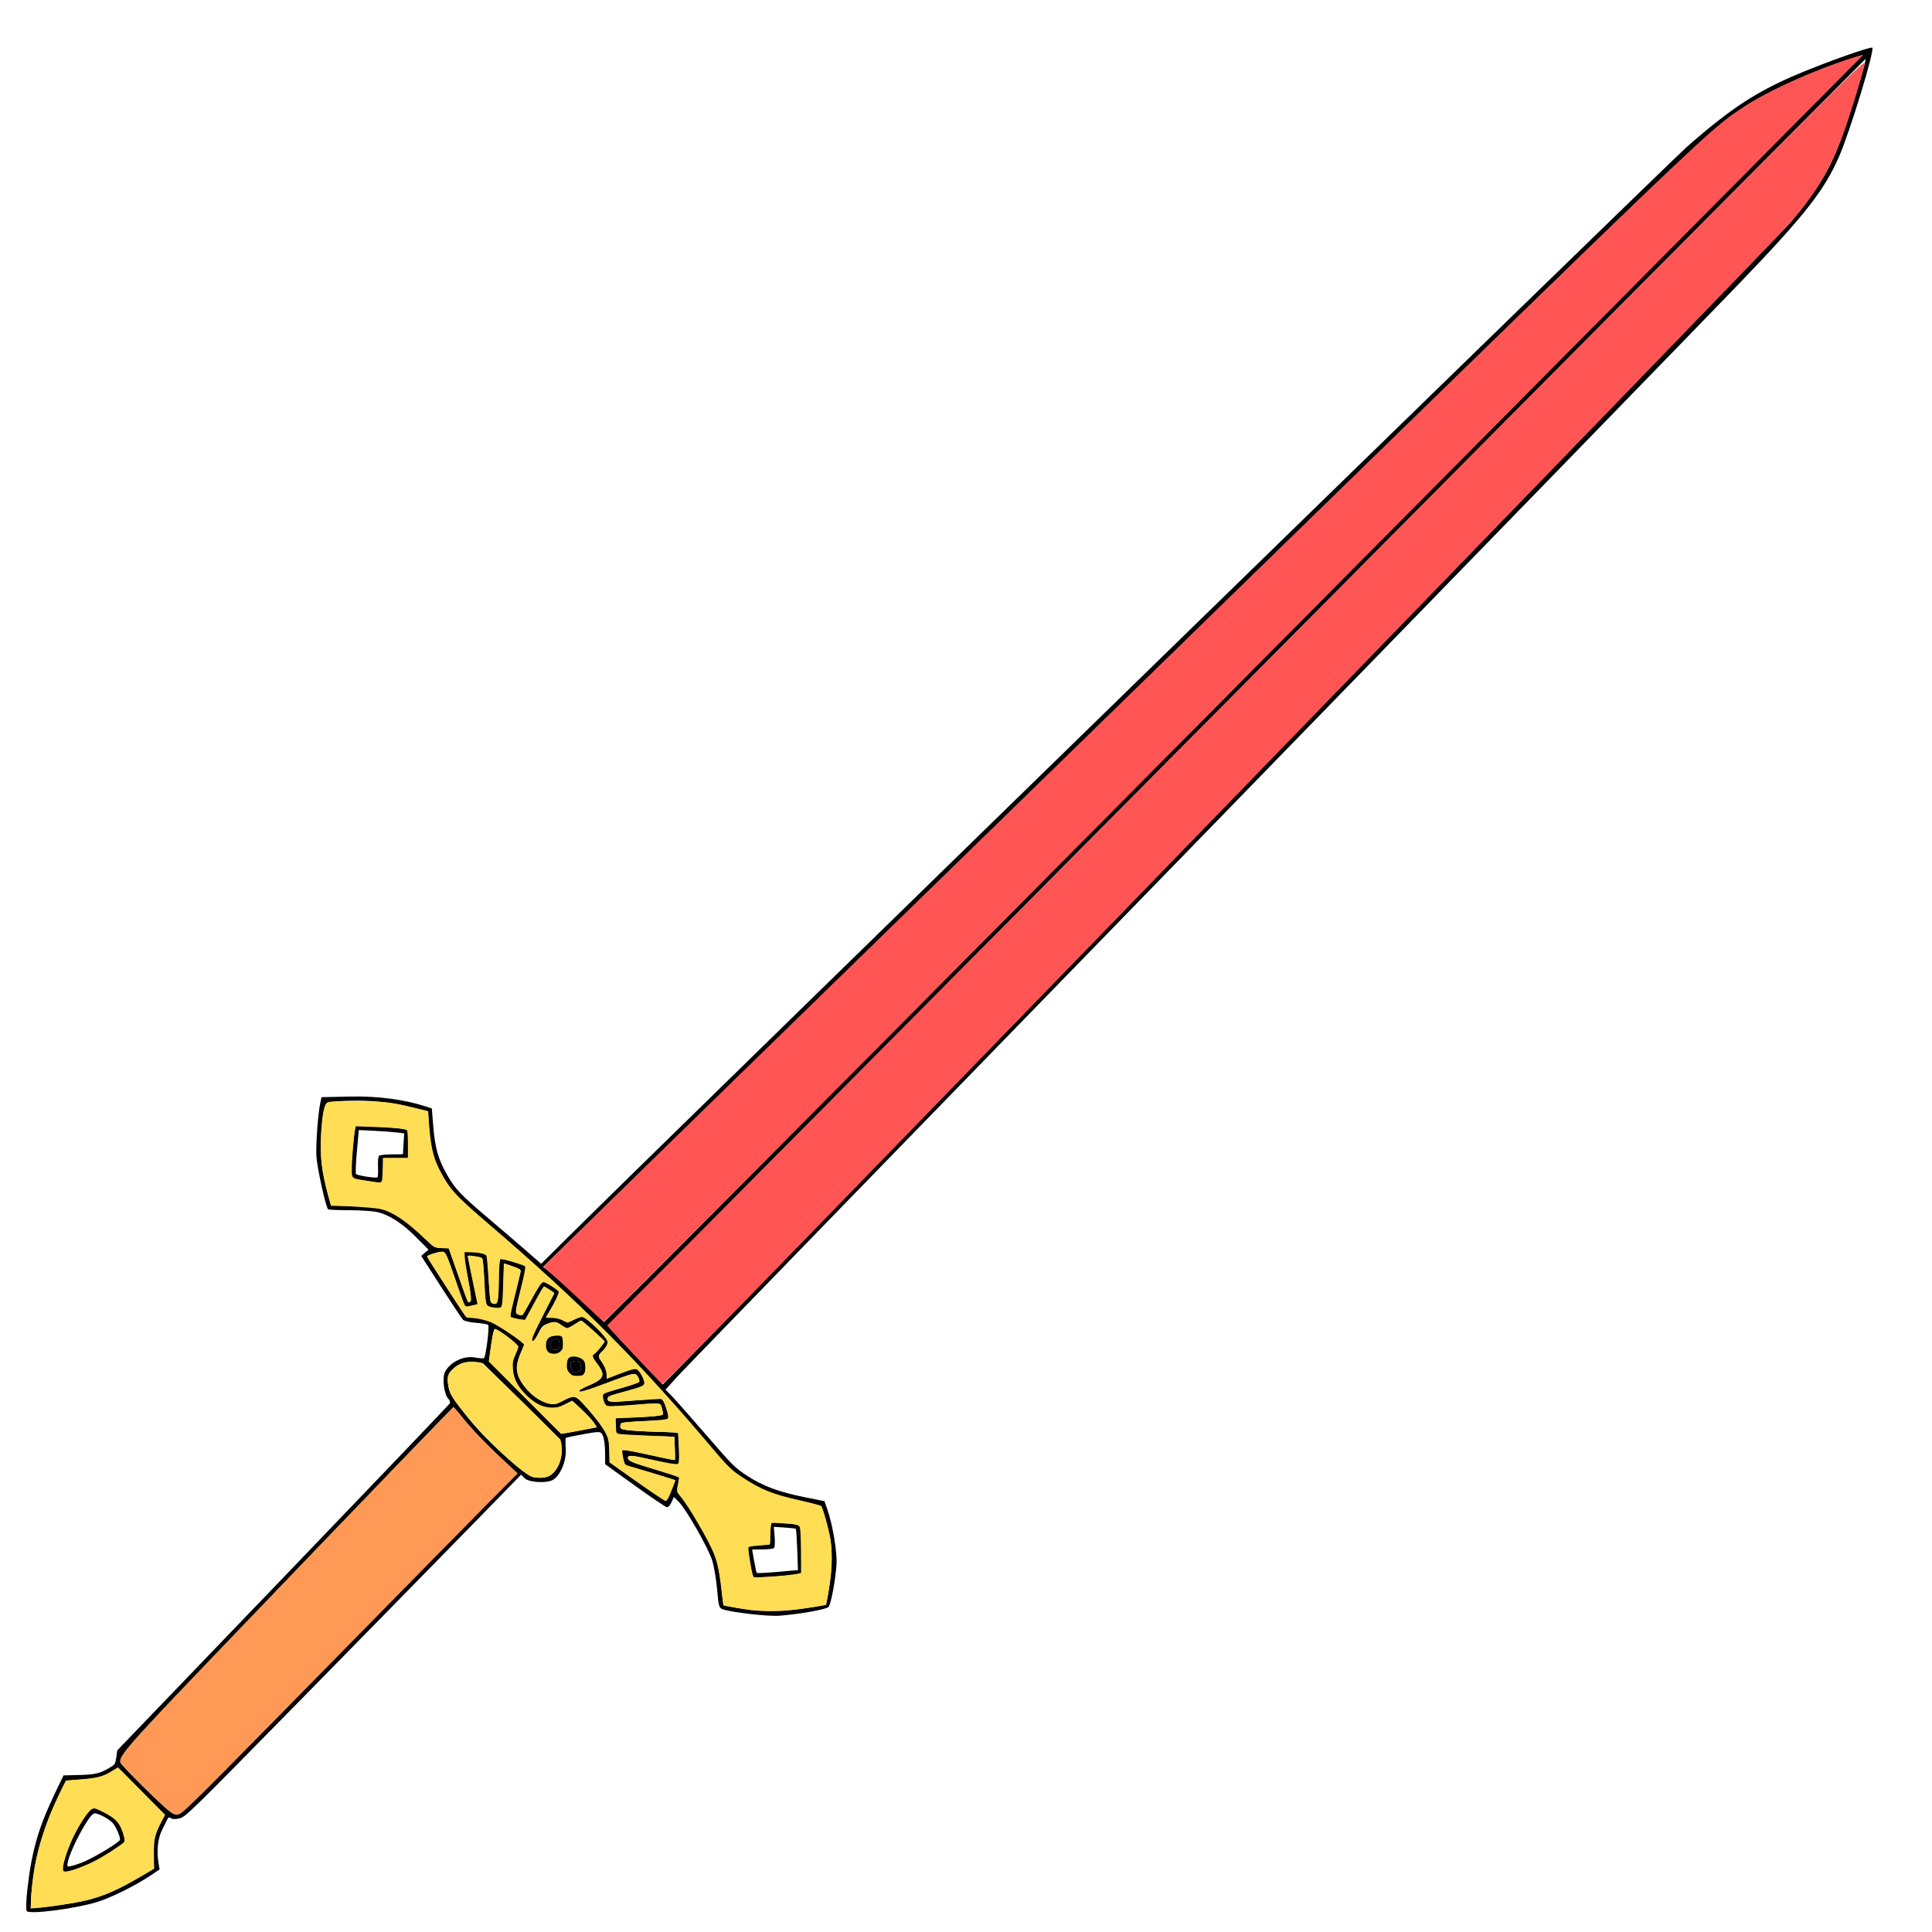 <?xml version="1.0" encoding="UTF-8" standalone="no"?>
<svg
   xmlns:dc="http://purl.org/dc/elements/1.1/"
   xmlns:cc="http://creativecommons.org/ns#"
   xmlns:rdf="http://www.w3.org/1999/02/22-rdf-syntax-ns#"
   xmlns:svg="http://www.w3.org/2000/svg"
   xmlns="http://www.w3.org/2000/svg"
   xmlns:sodipodi="http://sodipodi.sourceforge.net/DTD/sodipodi-0.dtd"
   xmlns:inkscape="http://www.inkscape.org/namespaces/inkscape"
   cursor="default"
   viewBox="0 0 256 256"
   version="1.1"
   id="svg50"
   sodipodi:docname="lionsword.svg"
   inkscape:version="1.0.2-2 (e86c870879, 2021-01-15)">
  <defs
     id="defs54" />
  <sodipodi:namedview
     pagecolor="#ffffff"
     bordercolor="#666666"
     borderopacity="1"
     objecttolerance="10"
     gridtolerance="10"
     guidetolerance="10"
     inkscape:pageopacity="0"
     inkscape:pageshadow="2"
     inkscape:window-width="1920"
     inkscape:window-height="1017"
     id="namedview52"
     showgrid="false"
     inkscape:zoom="2.0516816"
     inkscape:cx="254.50564"
     inkscape:cy="131.54219"
     inkscape:window-x="-8"
     inkscape:window-y="-8"
     inkscape:window-maximized="1"
     inkscape:current-layer="svg50"
     inkscape:document-rotation="0" />
  <path
     style="fill:#000000;stroke-width:0.236"
     d="m 3.606,250.527 c 0.6,-5.351 1.47,-8.353 3.848,-13.277 l 0.967,-2.001 2.232,-0.057 c 1.741,-0.044 2.493,-0.199 3.42,-0.704 1.177,-0.641 1.19,-0.656 1.329,-1.603 l 0.14,-0.956 21.955,-22.848 c 12.075,-12.566 22.02,-22.971 22.099,-23.122 0.079,-0.151 0.007,-0.413 -0.162,-0.583 -0.607,-0.611 -0.878,-2.775 -0.453,-3.611 0.649,-1.275 2.478,-2.161 3.911,-1.894 0.61,0.114 1.169,0.152 1.244,0.085 0.245,-0.221 0.743,-4.196 0.549,-4.39 -0.104,-0.105 -0.832,-0.234 -1.617,-0.287 -0.785,-0.053 -1.563,-0.24 -1.727,-0.414 -0.165,-0.174 -1.476,-2.148 -2.914,-4.384 l -2.614,-4.067 0.482,-0.415 0.482,-0.415 -1.62,-1.632 c -1.864,-1.878 -3.629,-3.012 -5.226,-3.356 -0.607,-0.131 -2.279,-0.237 -3.716,-0.236 -1.437,0.001 -2.671,-0.057 -2.742,-0.128 -0.322,-0.324 -1.479,-5.61 -1.552,-7.087 -0.08,-1.619 0.225,-5.669 0.531,-7.055 l 0.156,-0.707 3.814,-0.084 c 3.606,-0.079 7.149,0.386 9.974,1.31 l 0.825,0.27 0.176,2.234 c 0.233,2.949 0.662,4.485 1.825,6.525 1.122,1.968 1.786,2.66 5.93,6.172 1.692,1.434 3.86,3.293 4.816,4.13 l 1.739,1.522 3.628,-3.603 C 88.501,150.783 220.964,21.704 223.508,19.471 c 5.868,-5.154 9.288,-7.385 14.94,-9.75 3.79,-1.585 9.46,-3.586 9.642,-3.403 0.335,0.338 -2.976,11.169 -4.426,14.479 -1.952,4.455 -4.577,7.789 -13.198,16.76 -3.559,3.704 -36.298,37.391 -72.751,74.859 -36.454,37.468 -67.011,68.935 -67.905,69.926 l -1.626,1.802 0.777,0.778 c 0.427,0.428 2.469,2.735 4.536,5.127 3.586,4.148 3.838,4.4 5.488,5.487 2.075,1.367 4.232,2.169 7.689,2.86 l 2.575,0.515 0.394,1.141 c 0.692,2.006 1.3,5.645 1.202,7.185 -0.139,2.164 -0.744,5.383 -1.074,5.71 -0.314,0.312 -3.901,0.945 -6.461,1.141 -1.498,0.115 -6.137,-0.402 -7.514,-0.837 -0.51,-0.161 -0.587,-0.419 -0.768,-2.568 -0.111,-1.314 -0.403,-3.061 -0.649,-3.881 -0.488,-1.625 -3.419,-6.773 -4.446,-7.808 l -0.636,-0.641 -0.313,0.686 c -0.2,0.438 -0.423,0.68 -0.618,0.668 -0.168,-0.011 -2.076,-1.295 -4.242,-2.855 l -3.937,-2.836 -0.009,-1.574 c -0.005,-0.865 -0.136,-1.854 -0.291,-2.198 -0.27,-0.601 -0.367,-0.609 -2.552,-0.215 -1.249,0.225 -2.313,0.45 -2.363,0.5 -0.05,0.05 -0.054,0.722 -0.007,1.495 0.093,1.561 -0.702,3.475 -1.688,4.06 -0.826,0.49 -3.196,0.356 -3.76,-0.213 l -0.468,-0.472 -6.065,6.222 c -3.336,3.422 -13.332,13.624 -22.214,22.67 -15.899,16.193 -16.163,16.451 -17.019,16.662 -0.478,0.118 -0.984,0.1 -1.123,-0.042 -0.14,-0.141 -0.314,-0.127 -0.387,0.03 -0.073,0.157 -0.403,0.816 -0.734,1.464 -0.598,1.172 -0.781,2.818 -0.5,4.477 l 0.141,0.829 -1.282,0.855 c -2.035,1.358 -5.322,2.97 -7.145,3.504 -2.995,0.878 -8.729,1.608 -9.166,1.167 -0.124,-0.125 -0.1,-1.346 0.054,-2.715 z m 4.207,1.917 c 4.707,-0.656 6.716,-1.371 11.033,-3.928 l 1.573,-0.932 -0.086,-1.72 c -0.09,-1.787 0.165,-2.905 1.019,-4.471 l 0.502,-0.921 -3.111,-3.135 -3.111,-3.135 -1.109,0.697 c -0.885,0.557 -1.58,0.733 -3.447,0.873 l -2.338,0.176 -0.965,1.98 c -1.445,2.965 -2.685,6.632 -3.115,9.211 -0.508,3.049 -0.709,5.548 -0.457,5.675 0.112,0.057 1.738,-0.111 3.612,-0.372 z m 0.565,-5.499 c 0.412,-1.709 1.109,-3.375 2.117,-5.06 1.584,-2.647 1.588,-2.649 3.316,-1.766 1.601,0.818 2.067,1.35 2.588,2.962 0.246,0.761 0.217,1.005 -0.148,1.237 -0.25,0.159 -1.028,0.692 -1.729,1.185 -1.904,1.341 -5.79,2.891 -6.204,2.474 -0.084,-0.085 -0.057,-0.549 0.059,-1.031 z m 2.416,-0.121 c 1.313,-0.496 4.4,-2.302 5.069,-2.966 0.204,-0.202 -0.471,-1.843 -0.962,-2.337 -0.559,-0.563 -1.828,-1.233 -2.364,-1.247 -0.792,-0.022 -4.081,6.499 -3.549,7.036 0.078,0.079 0.89,-0.14 1.805,-0.485 z m 12.659,-6.386 c 0.622,0.002 1.039,-0.41 21.311,-21.062 11.373,-11.585 21.379,-21.759 22.237,-22.607 l 1.56,-1.543 -2.731,-2.536 c -1.677,-1.557 -3.293,-3.249 -4.188,-4.385 -0.802,-1.017 -1.503,-1.849 -1.559,-1.85 -0.055,-2e-4 -9.989,10.307 -22.075,22.906 -24.628,25.673 -22.65,23.373 -21.426,24.908 0.338,0.424 1.879,1.984 3.424,3.468 2.477,2.377 2.886,2.698 3.445,2.7 z m 45.614,-45.713 c 1.26,0.998 1.512,1.105 2.528,1.071 0.834,-0.028 1.284,-0.192 1.725,-0.629 0.794,-0.788 1.274,-2.329 1.085,-3.484 l -0.153,-0.938 -5.137,-5.06 -5.137,-5.06 -0.953,-0.137 c -1.222,-0.175 -2.252,0.154 -3.093,0.988 -0.565,0.56 -0.651,0.835 -0.564,1.785 0.12,1.299 0.311,1.632 2.596,4.524 1.713,2.168 4.435,4.829 7.102,6.94 z m 29.236,18.425 c 2.744,0.454 5.501,0.415 8.819,-0.124 l 2.345,-0.381 0.335,-1.931 c 0.425,-2.45 0.519,-5.068 0.238,-6.627 -0.272,-1.512 -1.037,-4.333 -1.226,-4.524 -0.078,-0.078 -1.476,-0.43 -3.108,-0.782 -3.297,-0.71 -4.686,-1.272 -7.261,-2.934 -1.499,-0.968 -1.983,-1.41 -3.405,-3.115 -9.767,-11.709 -18.169,-20.168 -30.361,-30.569 -4.02,-3.43 -4.475,-3.873 -5.35,-5.215 -1.793,-2.751 -2.347,-4.502 -2.517,-7.96 l -0.083,-1.688 -0.831,-0.23 c -3.108,-0.862 -5.863,-1.246 -8.793,-1.224 -1.805,0.012 -3.477,0.124 -3.715,0.246 -0.317,0.163 -0.499,0.807 -0.677,2.396 -0.43,3.835 -0.21,6.456 0.856,10.169 l 0.314,1.095 2.978,0.066 c 1.869,0.041 3.452,0.244 4.252,0.546 1.471,0.554 3.389,1.938 5.196,3.749 1.172,1.176 1.33,1.265 2.208,1.249 l 0.946,-0.016 1.235,3.557 c 0.679,1.956 1.277,3.599 1.328,3.651 0.051,0.052 0.198,-0.011 0.327,-0.138 0.129,-0.128 -0.056,-1.593 -0.41,-3.257 -0.354,-1.664 -0.545,-3.118 -0.424,-3.232 0.246,-0.232 2.643,0.054 2.937,0.35 0.104,0.105 0.241,1.527 0.306,3.161 0.064,1.634 0.201,3.055 0.305,3.16 0.103,0.104 0.368,0.173 0.588,0.154 0.308,-0.027 0.401,-0.687 0.404,-2.858 0.002,-1.552 0.1,-2.918 0.218,-3.035 0.187,-0.186 3.065,0.651 3.4,0.988 0.068,0.069 -0.244,1.489 -0.693,3.157 -0.728,2.703 -0.764,3.048 -0.328,3.182 0.269,0.083 0.546,0.094 0.616,0.024 0.07,-0.069 0.639,-1.095 1.265,-2.279 0.626,-1.185 1.258,-2.149 1.405,-2.143 0.147,0.005 0.705,0.301 1.241,0.656 l 0.975,0.646 -0.317,0.765 c -0.174,0.421 -0.587,1.211 -0.916,1.758 l -0.599,0.993 0.772,-0.064 c 0.425,-0.035 1.064,0.131 1.42,0.369 0.54,0.361 0.783,0.356 1.458,-0.029 0.445,-0.254 0.988,-0.445 1.205,-0.424 0.58,0.056 3.338,2.791 3.389,3.36 0.025,0.278 -0.241,0.741 -0.671,1.168 -0.707,0.702 -0.708,0.713 -0.122,1.486 0.325,0.429 0.599,1.102 0.61,1.497 l 0.02,0.717 1.905,-0.764 c 1.225,-0.491 1.997,-0.671 2.163,-0.502 0.606,0.615 1.144,1.882 0.902,2.122 -0.141,0.14 -1.05,0.463 -2.02,0.718 -2.859,0.751 -2.859,0.751 -2.817,1.223 0.03,0.336 0.731,0.351 3.523,0.078 1.917,-0.188 3.581,-0.253 3.697,-0.145 0.356,0.333 0.993,2.437 0.796,2.633 -0.102,0.101 -1.51,0.224 -3.129,0.274 -1.619,0.05 -3.017,0.163 -3.106,0.251 -0.089,0.088 -0.146,0.342 -0.126,0.564 0.028,0.311 0.904,0.433 3.852,0.536 l 3.816,0.134 0.054,0.833 c 0.137,2.109 0.122,3.262 -0.042,3.42 -0.098,0.095 -1.64,-0.174 -3.426,-0.595 -2.782,-0.657 -3.248,-0.699 -3.249,-0.299 -0.001,0.401 0.479,0.61 3.354,1.461 1.846,0.547 3.395,1.033 3.442,1.08 0.047,0.048 -0.023,0.505 -0.158,1.016 -0.201,0.767 -0.146,1.027 0.312,1.489 0.913,0.92 4.115,6.439 4.677,8.062 0.288,0.83 0.628,2.604 0.757,3.941 0.129,1.337 0.26,2.458 0.291,2.49 0.032,0.032 1.124,0.235 2.429,0.451 z M 46.689,152.572 c 0.16,-1.761 0.351,-3.263 0.426,-3.337 0.171,-0.169 6.664,0.24 6.855,0.432 0.078,0.078 0.133,0.964 0.123,1.969 l -0.018,1.827 -1.66,0.005 -1.66,0.005 -0.019,1.651 c -0.011,0.908 -0.078,1.644 -0.149,1.634 -3.017,-0.395 -3.761,-0.534 -3.954,-0.739 -0.128,-0.136 -0.103,-1.688 0.057,-3.449 z m 1.913,3.348 c 0.705,0.11 1.341,0.147 1.414,0.082 0.073,-0.065 0.106,-0.692 0.073,-1.392 -0.033,-0.7 0.023,-1.355 0.125,-1.456 0.101,-0.101 0.858,-0.189 1.682,-0.196 l 1.498,-0.012 0.081,-1.386 0.081,-1.386 -0.973,-0.118 c -0.535,-0.065 -1.888,-0.164 -3.006,-0.219 l -2.032,-0.101 -0.257,2.845 c -0.141,1.565 -0.192,2.911 -0.112,2.992 0.08,0.081 0.722,0.237 1.427,0.347 z m 50.745,51.007 c -0.154,-1.012 -0.285,-1.891 -0.289,-1.954 -0.004,-0.063 0.659,-0.164 1.476,-0.225 l 1.485,-0.111 0.018,-1.341 c 0.011,-0.737 0.094,-1.409 0.187,-1.493 0.174,-0.155 3.324,0.102 3.741,0.307 0.205,0.1 0.426,5.858 0.243,6.326 -0.101,0.257 -6.153,0.748 -6.388,0.518 -0.106,-0.104 -0.319,-1.017 -0.473,-2.028 z m 3.712,1.354 2.677,-0.239 -0.095,-2.694 c -0.052,-1.482 -0.135,-2.729 -0.184,-2.772 -0.05,-0.043 -0.727,-0.12 -1.506,-0.17 l -1.417,-0.092 0.11,1.306 c 0.061,0.718 0.025,1.391 -0.079,1.494 -0.104,0.104 -0.8,0.191 -1.546,0.196 l -1.356,0.007 0.259,1.498 c 0.142,0.824 0.304,1.544 0.359,1.602 0.056,0.057 1.305,-0.004 2.777,-0.135 z m -26.337,-18.729 2.375,-0.434 -0.443,-0.651 c -0.244,-0.358 -0.983,-1.148 -1.643,-1.756 l -1.199,-1.105 -0.945,0.51 c -1.265,0.683 -2.289,0.673 -3.588,-0.038 -2.73,-1.493 -4.12,-4.467 -3.05,-6.523 0.236,-0.453 0.434,-0.953 0.441,-1.112 0.014,-0.303 -2.806,-2.434 -3.123,-2.361 -0.097,0.022 -0.304,1 -0.46,2.172 l -0.285,2.131 4.772,4.801 4.772,4.801 2.375,-0.434 z m -4.411,-3.698 c 0.969,0.322 1.265,0.295 2.209,-0.207 1.749,-0.928 1.634,-0.964 3.412,1.071 2.436,2.789 2.816,3.513 2.834,5.4 l 0.016,1.628 3.603,2.566 c 1.982,1.411 3.706,2.567 3.83,2.567 0.125,8.5e-4 0.458,-0.613 0.74,-1.363 l 0.513,-1.363 -1.08,-0.356 c -0.594,-0.196 -2.099,-0.652 -3.345,-1.014 l -2.264,-0.658 -0.241,-0.95 c -0.133,-0.522 -0.135,-1.002 -0.005,-1.067 0.13,-0.065 1.718,0.234 3.53,0.662 1.812,0.429 3.327,0.737 3.367,0.685 0.04,-0.052 0.038,-0.766 -0.004,-1.586 l -0.077,-1.492 -3.772,-0.121 c -2.074,-0.067 -3.839,-0.189 -3.922,-0.272 -0.082,-0.083 -0.139,-0.589 -0.125,-1.124 l 0.024,-0.973 3.2,-0.116 c 2.235,-0.081 3.174,-0.218 3.114,-0.455 -0.047,-0.186 -0.141,-0.592 -0.208,-0.902 -0.114,-0.525 -0.361,-0.541 -3.62,-0.237 -1.924,0.179 -3.589,0.236 -3.701,0.127 -0.331,-0.326 -0.674,-1.428 -0.499,-1.602 0.09,-0.089 1.211,-0.443 2.493,-0.786 1.281,-0.343 2.356,-0.733 2.388,-0.866 0.032,-0.133 -0.09,-0.461 -0.271,-0.73 -0.309,-0.458 -0.544,-0.405 -3.79,0.86 -1.903,0.742 -3.567,1.323 -3.696,1.292 -0.519,-0.125 -0.168,-0.413 1.147,-0.942 2.051,-0.825 2.195,-1.448 0.733,-3.168 -0.474,-0.558 -0.482,-0.675 -0.068,-0.998 0.258,-0.201 0.665,-0.647 0.904,-0.991 l 0.435,-0.624 -1.468,-1.38 c -0.807,-0.759 -1.541,-1.38 -1.629,-1.38 -0.088,-3.4e-4 -0.548,0.272 -1.021,0.605 -0.824,0.58 -0.892,0.581 -1.606,0.022 -0.63,-0.494 -0.885,-0.537 -1.642,-0.28 -0.849,0.288 -0.922,0.359 -1.386,1.36 -0.477,1.028 -1.084,1.462 -0.908,0.649 0.048,-0.223 0.744,-1.664 1.547,-3.201 l 1.46,-2.796 -0.634,-0.435 c -0.348,-0.239 -0.682,-0.439 -0.74,-0.445 -0.059,-0.007 -0.627,0.971 -1.264,2.17 -0.637,1.199 -1.204,2.226 -1.26,2.282 -0.111,0.11 -1.782,-0.263 -1.957,-0.437 -0.059,-0.059 0.209,-1.336 0.596,-2.838 0.387,-1.502 0.74,-2.897 0.784,-3.099 0.065,-0.297 -0.143,-0.442 -1.075,-0.748 l -1.155,-0.379 -0.052,2.864 c -0.028,1.575 -0.127,2.938 -0.218,3.029 -0.203,0.201 -1.751,-0.042 -2.025,-0.319 -0.108,-0.109 -0.242,-1.527 -0.297,-3.151 -0.055,-1.624 -0.177,-3.025 -0.272,-3.115 -0.094,-0.09 -0.565,-0.203 -1.045,-0.253 l -0.873,-0.091 0.667,3.228 0.667,3.228 -0.798,0.202 c -0.439,0.111 -0.857,0.142 -0.931,0.068 -0.073,-0.074 -0.655,-1.725 -1.293,-3.669 -0.841,-2.562 -1.265,-3.546 -1.542,-3.572 -0.484,-0.047 -2.176,0.447 -2.156,0.629 0.009,0.075 1.179,1.915 2.601,4.088 l 2.586,3.951 1.066,0.086 c 0.586,0.047 1.502,0.252 2.035,0.456 1.197,0.457 4.731,2.894 4.601,3.173 -1.051,2.26 -1.166,2.796 -0.834,3.882 0.474,1.552 2.1,3.201 3.671,3.724 z m -0.054,-7.541 c -0.144,-0.835 0.46,-1.395 1.467,-1.359 l 0.814,0.028 0.114,0.798 c 0.139,0.971 -0.315,1.643 -1.136,1.681 -0.74,0.034 -1.115,-0.308 -1.26,-1.149 z m 1.568,0.517 c 0.373,-0.165 0.446,-0.985 0.118,-1.317 -0.264,-0.266 -1.078,0.141 -1.079,0.539 -0.001,0.569 0.505,0.979 0.962,0.778 z m 1.215,2.033 c 0.036,-1.037 0.45,-1.353 1.449,-1.105 0.891,0.221 1.122,0.56 1.118,1.638 -0.002,0.706 -0.344,1.004 -1.15,1.001 -0.888,-0.004 -1.449,-0.611 -1.417,-1.533 z m 1.553,0.875 c 0.371,-0.088 0.454,-0.234 0.39,-0.683 -0.096,-0.667 -0.334,-0.831 -0.985,-0.677 -0.371,0.088 -0.454,0.234 -0.39,0.683 0.096,0.667 0.334,0.831 0.985,0.677 z m 0.043,-9.76 3.404,3.2 5.388,-5.349 c 2.963,-2.942 39.106,-39.332 80.318,-80.866 41.212,-41.534 76.323,-76.907 78.025,-78.606 l 3.094,-3.091 -1.683,0.534 c -4.979,1.58 -11.152,4.387 -14.206,6.459 -4.873,3.307 -2.648,1.177 -81.619,78.157 -41.293,40.252 -75.6,73.697 -76.237,74.321 l -1.159,1.135 0.635,0.453 c 0.349,0.249 2.166,1.892 4.039,3.652 z m 12.4,10.257 c 5.511,-5.474 147.057,-151.362 148.221,-152.768 4.031,-4.869 5.534,-7.504 7.358,-12.903 1.256,-3.717 2.735,-8.752 2.57,-8.748 -0.075,0.002 -166.411,167.545 -166.648,167.858 -0.03,0.04 2.033,2.251 5.613,6.014 l 1.671,1.756 1.216,-1.208 z"
     id="path869" />
  <path
     style="font-variation-settings:normal;opacity:1;vector-effect:none;fill:#ff5555;fill-opacity:1;stroke-width:0.003;stroke-linecap:butt;stroke-linejoin:miter;stroke-miterlimit:4;stroke-dasharray:none;stroke-dashoffset:0;stroke-opacity:1;stop-color:#000000;stop-opacity:1"
     d="m 76.978,172.359 c -1.611,-1.516 -3.375,-3.122 -3.92,-3.567 -0.545,-0.446 -0.984,-0.888 -0.977,-0.983 0.007,-0.095 15.02,-14.79 33.361,-32.655 18.341,-17.866 44.648,-43.495 58.459,-56.953 61.601,-60.028 62.53,-60.916 66.603,-63.665 2.639,-1.781 6.45,-3.672 10.956,-5.437 2.21,-0.866 5.183,-1.854 5.281,-1.757 0.025,0.025 -3.154,3.261 -7.064,7.191 -3.91,3.93 -17.496,17.614 -30.191,30.409 -77.672,78.285 -85.52,86.186 -111.208,111.967 -9.987,10.023 -18.206,18.219 -18.265,18.215 -0.059,-0.005 -1.425,-1.249 -3.036,-2.765 z"
     id="path871" />
  <path
     style="font-variation-settings:normal;opacity:1;vector-effect:none;fill:#ff5555;fill-opacity:1;stroke-width:0.003;stroke-linecap:butt;stroke-linejoin:miter;stroke-miterlimit:4;stroke-dasharray:none;stroke-dashoffset:0;stroke-opacity:1;stop-color:#000000;stop-opacity:1"
     d="m 84.818,180.359 c -1.564,-1.66 -3.185,-3.406 -3.602,-3.879 l -0.759,-0.861 9.729,-9.765 c 5.351,-5.371 19.955,-20.078 32.455,-32.684 12.5,-12.605 27.854,-28.076 34.121,-34.379 6.267,-6.303 22.514,-22.665 36.103,-36.36 13.59,-13.695 31.371,-31.582 39.514,-39.748 13.447,-13.484 14.797,-14.79 14.703,-14.217 -0.151,0.928 -1.914,6.675 -2.81,9.161 -1.757,4.875 -4.042,8.622 -7.596,12.456 -3.221,3.475 -80.505,83.214 -130.645,134.795 -10.093,10.383 -18.142,18.533 -18.283,18.512 -0.048,-0.007 -1.367,-1.371 -2.931,-3.031 z"
     id="path873" />
  <path
     style="font-variation-settings:normal;opacity:1;vector-effect:none;fill:#ffdd55;fill-opacity:1;stroke-width:0.001;stroke-linecap:butt;stroke-linejoin:miter;stroke-miterlimit:4;stroke-dasharray:none;stroke-dashoffset:0;stroke-opacity:1;stop-color:#000000;stop-opacity:1"
     d="m 4.132,251.382 c 0.179,-3.521 0.957,-6.999 2.369,-10.588 0.729,-1.852 2.173,-4.874 2.33,-4.874 0.068,0 0.826,-0.056 1.684,-0.125 2.279,-0.183 3.133,-0.395 4.18,-1.041 0.489,-0.301 0.926,-0.533 0.971,-0.514 0.045,0.019 1.456,1.433 3.136,3.142 l 3.054,3.108 -0.47,0.913 c -0.877,1.706 -1.003,2.261 -0.988,4.354 l 0.013,1.857 -1.342,0.797 c -3.232,1.919 -5.294,2.833 -7.698,3.412 -1.346,0.324 -4.638,0.837 -6.292,0.98 l -1.025,0.089 z m 5.889,-3.716 c 0.527,-0.175 1.507,-0.58 2.177,-0.9 1.345,-0.643 4.172,-2.455 4.283,-2.745 0.092,-0.24 -0.14,-1.149 -0.474,-1.861 -0.393,-0.836 -1.035,-1.4 -2.321,-2.038 -1.081,-0.537 -1.175,-0.562 -1.503,-0.407 -0.435,0.206 -1.523,1.809 -2.348,3.456 -0.74,1.48 -1.475,3.626 -1.475,4.311 0,0.473 0.021,0.502 0.352,0.502 0.193,0 0.783,-0.143 1.31,-0.317 z"
     id="path875" />
  <path
     style="font-variation-settings:normal;opacity:1;vector-effect:none;fill:#ffdd55;fill-opacity:1;stroke-width:0.001;stroke-linecap:butt;stroke-linejoin:miter;stroke-miterlimit:4;stroke-dasharray:none;stroke-dashoffset:0;stroke-opacity:1;stop-color:#000000;stop-opacity:1"
     d="m 70.321,195.598 c -2.074,-0.966 -8.609,-7.584 -10.387,-10.518 -0.437,-0.721 -0.699,-1.845 -0.601,-2.578 0.081,-0.608 0.858,-1.422 1.704,-1.786 0.636,-0.274 1.975,-0.349 2.668,-0.151 0.407,0.116 10.423,9.93 10.596,10.381 0.225,0.587 0.149,2.082 -0.147,2.863 -0.336,0.888 -1.083,1.729 -1.685,1.896 -0.682,0.19 -1.611,0.143 -2.149,-0.108 z"
     id="path877" />
  <path
     style="font-variation-settings:normal;opacity:1;vector-effect:none;fill:#ffdd55;fill-opacity:1;stroke-width:0.001;stroke-linecap:butt;stroke-linejoin:miter;stroke-miterlimit:4;stroke-dasharray:none;stroke-dashoffset:0;stroke-opacity:1;stop-color:#000000;stop-opacity:1"
     d="m 69.551,185.191 -4.79,-4.791 0.192,-1.393 c 0.283,-2.047 0.449,-2.808 0.628,-2.877 0.32,-0.123 3.094,1.97 3.094,2.334 0,0.088 -0.171,0.562 -0.38,1.053 -0.342,0.804 -0.374,0.985 -0.325,1.833 0.076,1.305 0.578,2.312 1.731,3.464 1.177,1.177 2.224,1.696 3.422,1.696 0.737,0 0.978,-0.06 1.708,-0.426 0.468,-0.235 0.887,-0.443 0.932,-0.464 0.131,-0.06 2.53,2.297 2.931,2.878 0.201,0.293 0.319,0.573 0.261,0.623 -0.083,0.072 -4.315,0.876 -4.553,0.865 -0.034,-0.002 -2.217,-2.159 -4.851,-4.794 z"
     id="path879" />
  <path
     style="font-variation-settings:normal;opacity:1;vector-effect:none;fill:#ffdd55;fill-opacity:1;stroke-width:0.001;stroke-linecap:butt;stroke-linejoin:miter;stroke-miterlimit:4;stroke-dasharray:none;stroke-dashoffset:0;stroke-opacity:1;stop-color:#000000;stop-opacity:1"
     d="m 86.521,197.81 c -0.868,-0.587 -2.518,-1.736 -3.666,-2.553 l -2.087,-1.485 -0.05,-1.499 c -0.045,-1.36 -0.085,-1.573 -0.422,-2.293 -0.388,-0.829 -1.783,-2.646 -3.109,-4.05 -0.954,-1.009 -1.152,-1.034 -2.569,-0.321 -0.875,0.44 -1.068,0.493 -1.575,0.433 -0.974,-0.115 -1.902,-0.642 -2.915,-1.655 -1.752,-1.752 -2.03,-2.993 -1.144,-5.113 l 0.478,-1.143 -0.423,-0.359 c -0.65,-0.551 -2.872,-2.018 -3.638,-2.403 -0.783,-0.393 -2.183,-0.74 -2.987,-0.74 -0.476,0 -0.588,-0.052 -0.847,-0.396 -0.556,-0.737 -4.865,-7.444 -4.922,-7.659 -0.045,-0.172 0.103,-0.263 0.761,-0.466 1.197,-0.37 1.427,-0.343 1.731,0.205 0.139,0.251 0.704,1.773 1.254,3.381 0.55,1.608 1.078,3.048 1.174,3.2 0.182,0.288 0.188,0.288 1.271,0.018 l 0.435,-0.108 -0.643,-3.078 c -0.354,-1.693 -0.645,-3.15 -0.648,-3.238 -0.003,-0.12 0.138,-0.141 0.574,-0.084 1.047,0.138 1.25,0.2 1.366,0.417 0.063,0.118 0.172,1.252 0.242,2.519 0.194,3.525 0.203,3.576 0.688,3.778 0.224,0.093 0.676,0.17 1.005,0.17 0.744,0 0.707,0.149 0.822,-3.267 0.048,-1.42 0.12,-2.582 0.16,-2.582 0.242,0 1.967,0.651 2.077,0.784 0.099,0.12 -0.035,0.845 -0.523,2.826 -0.923,3.749 -0.891,3.423 -0.35,3.579 0.249,0.072 0.7,0.16 1.001,0.197 l 0.548,0.066 1.158,-2.154 c 0.637,-1.185 1.221,-2.18 1.298,-2.212 0.14,-0.057 1.376,0.684 1.38,0.828 0.001,0.042 -0.656,1.367 -1.46,2.945 -1.362,2.672 -1.642,3.376 -1.343,3.376 0.141,0 0.352,-0.311 0.828,-1.219 0.283,-0.54 0.468,-0.729 0.951,-0.972 0.821,-0.413 1.328,-0.389 1.989,0.093 0.295,0.215 0.636,0.391 0.757,0.391 0.122,0 0.561,-0.219 0.975,-0.487 0.415,-0.268 0.82,-0.487 0.9,-0.487 0.141,0 3.106,2.634 3.106,2.759 0,0.146 -1.131,1.515 -1.347,1.631 -0.351,0.188 -0.293,0.448 0.259,1.18 0.665,0.881 0.901,1.457 0.741,1.81 -0.178,0.39 -0.793,0.807 -1.882,1.276 -0.522,0.225 -1.016,0.489 -1.097,0.587 -0.302,0.366 0.832,0.047 3.785,-1.064 1.625,-0.612 3.11,-1.112 3.3,-1.112 0.392,0 0.693,0.277 0.809,0.745 0.071,0.284 0.028,0.339 -0.401,0.511 -0.264,0.106 -1.268,0.42 -2.231,0.698 -2.259,0.653 -2.225,0.633 -2.145,1.231 0.035,0.264 0.153,0.615 0.261,0.78 0.174,0.266 0.283,0.3 0.955,0.298 0.417,-8.6e-4 1.691,-0.082 2.83,-0.18 2.575,-0.222 3.407,-0.229 3.562,-0.031 0.184,0.235 0.399,1.236 0.29,1.345 -0.136,0.136 -2.039,0.314 -4.314,0.403 l -1.924,0.075 0.035,0.984 c 0.035,0.972 0.04,0.985 0.389,1.078 0.195,0.052 1.921,0.155 3.835,0.229 1.915,0.074 3.495,0.148 3.511,0.164 0.016,0.016 0.045,0.712 0.064,1.546 l 0.034,1.517 -0.366,-0.035 c -0.201,-0.019 -1.606,-0.307 -3.122,-0.64 -1.516,-0.332 -2.935,-0.604 -3.154,-0.604 H 82.412 l 0.075,0.518 c 0.041,0.285 0.132,0.72 0.203,0.967 0.118,0.413 0.185,0.465 0.825,0.646 1.064,0.3 5.93,1.783 5.966,1.818 0.055,0.055 -0.797,2.149 -0.999,2.457 -0.107,0.163 -0.236,0.296 -0.288,0.296 -0.052,0 -0.804,-0.48 -1.673,-1.067 z M 77.381,182.035 c 0.222,-0.317 0.249,-1.171 0.051,-1.606 -0.175,-0.385 -0.792,-0.682 -1.414,-0.682 -0.738,0 -0.94,0.339 -0.897,1.502 0.008,0.206 0.156,0.488 0.369,0.701 0.308,0.308 0.448,0.356 1.029,0.356 0.557,0 0.705,-0.047 0.862,-0.271 z m -3.138,-2.948 c 0.311,-0.268 0.342,-0.367 0.339,-1.103 -0.003,-0.959 -0.111,-1.072 -0.951,-1.002 -0.874,0.073 -1.231,0.392 -1.276,1.138 -0.051,0.854 0.276,1.26 1.013,1.26 0.388,0 0.626,-0.08 0.875,-0.294 z"
     id="path881" />
  <path
     style="font-variation-settings:normal;opacity:1;vector-effect:none;fill:#ffdd55;fill-opacity:1;stroke-width:0.001;stroke-linecap:butt;stroke-linejoin:miter;stroke-miterlimit:4;stroke-dasharray:none;stroke-dashoffset:0;stroke-opacity:1;stop-color:#000000;stop-opacity:1"
     d="m 99.626,213.362 c -1.032,-0.119 -3.682,-0.58 -3.755,-0.653 -0.026,-0.026 -0.124,-0.723 -0.217,-1.548 -0.412,-3.652 -0.684,-4.703 -1.754,-6.768 -1.112,-2.147 -2.58,-4.587 -3.452,-5.738 l -0.709,-0.936 0.068,-0.731 c 0.037,-0.402 0.101,-0.85 0.142,-0.996 0.082,-0.289 0.505,-0.132 -4.69,-1.747 -1.669,-0.519 -2.175,-0.8 -2.046,-1.137 0.118,-0.308 0.683,-0.255 3.092,0.287 1.194,0.269 2.481,0.523 2.859,0.564 0.638,0.07 0.694,0.056 0.775,-0.2 0.048,-0.151 0.048,-1.083 2.44e-4,-2.071 l -0.087,-1.796 -0.736,-0.077 c -0.405,-0.042 -1.235,-0.078 -1.845,-0.079 -1.667,-0.003 -4.562,-0.223 -4.832,-0.367 -0.341,-0.183 -0.312,-0.706 0.047,-0.842 0.157,-0.059 1.459,-0.169 2.894,-0.242 3.024,-0.155 3.158,-0.179 3.158,-0.559 0,-0.43 -0.465,-1.832 -0.706,-2.13 l -0.216,-0.267 -2.128,0.164 c -1.17,0.09 -2.759,0.164 -3.529,0.164 -1.348,0 -1.403,-0.01 -1.439,-0.266 -0.051,-0.355 0.1,-0.423 2.202,-1.001 2.333,-0.642 2.65,-0.777 2.647,-1.133 -0.004,-0.394 -0.416,-1.259 -0.768,-1.61 -0.269,-0.269 -0.344,-0.285 -0.824,-0.177 -0.29,0.065 -1.152,0.363 -1.914,0.661 -0.762,0.298 -1.409,0.542 -1.437,0.542 -0.028,0 -0.051,-0.184 -0.051,-0.408 0,-0.566 -0.209,-1.127 -0.697,-1.87 -0.457,-0.697 -0.443,-0.827 0.149,-1.377 0.383,-0.357 0.67,-0.867 0.67,-1.194 0,-0.579 -2.805,-3.315 -3.398,-3.315 -0.141,0 -0.617,0.17 -1.057,0.378 l -0.801,0.378 -0.707,-0.317 c -0.514,-0.23 -0.912,-0.317 -1.454,-0.317 -0.41,0 -0.746,-0.023 -0.746,-0.051 0,-0.028 0.255,-0.48 0.567,-1.005 0.602,-1.015 1.14,-2.144 1.138,-2.39 -0.001,-0.152 -1.116,-0.917 -1.752,-1.203 -0.33,-0.148 -0.37,-0.135 -0.67,0.225 -0.175,0.211 -0.757,1.189 -1.292,2.174 -0.535,0.985 -1.042,1.818 -1.127,1.85 -0.296,0.114 -0.759,-0.09 -0.827,-0.365 -0.037,-0.15 0.211,-1.388 0.551,-2.751 0.34,-1.363 0.63,-2.678 0.644,-2.921 l 0.026,-0.443 -1.158,-0.385 c -0.637,-0.212 -1.383,-0.422 -1.658,-0.468 l -0.5,-0.083 -0.079,0.573 c -0.043,0.315 -0.083,1.319 -0.087,2.232 -0.01,1.827 -0.121,2.872 -0.326,3.078 -0.234,0.234 -0.735,0.016 -0.814,-0.353 -0.04,-0.184 -0.151,-1.544 -0.247,-3.021 -0.097,-1.477 -0.211,-2.779 -0.255,-2.893 -0.107,-0.279 -0.867,-0.467 -1.99,-0.493 l -0.928,-0.021 0.034,0.67 c 0.019,0.369 0.168,1.383 0.332,2.254 0.573,3.044 0.617,3.716 0.245,3.716 -0.196,0 -0.216,-0.051 -1.577,-3.914 l -1.132,-3.214 -0.718,-0.031 c -1.119,-0.049 -1.203,-0.092 -2.397,-1.222 -2.646,-2.505 -4.351,-3.633 -6.043,-3.996 -0.678,-0.145 -4.465,-0.407 -6.002,-0.415 l -0.442,-0.002 -0.373,-1.371 c -0.813,-2.987 -1.063,-4.948 -0.957,-7.524 0.134,-3.265 0.436,-4.675 1.036,-4.844 0.179,-0.05 1.86,-0.089 3.737,-0.086 3.766,0.006 4.42,0.08 7.637,0.859 l 1.788,0.433 0.069,0.935 c 0.271,3.682 0.555,5.038 1.415,6.758 1.264,2.528 2.102,3.455 6.638,7.349 12.017,10.317 19.336,17.633 28.942,28.929 2.792,3.283 3.1,3.586 4.757,4.665 2.35,1.531 3.812,2.108 7.521,2.964 1.322,0.305 2.516,0.627 2.654,0.715 0.257,0.163 0.793,1.848 1.221,3.84 0.274,1.274 0.354,3.495 0.183,5.122 -0.197,1.878 -0.584,4.041 -0.74,4.138 -0.179,0.111 -3.339,0.591 -4.815,0.731 -1.451,0.138 -3.667,0.132 -4.935,-0.015 z m 4.634,-4.627 c 0.673,-0.073 1.372,-0.173 1.554,-0.222 l 0.331,-0.089 -0.017,-2.854 c -0.01,-1.624 -0.071,-2.991 -0.143,-3.171 -0.149,-0.377 -0.433,-0.442 -2.411,-0.555 l -1.352,-0.077 -0.078,0.475 c -0.043,0.261 -0.079,0.901 -0.08,1.423 -9.7e-4,0.65 -0.049,0.964 -0.154,0.997 -0.084,0.027 -0.677,0.084 -1.318,0.128 -0.641,0.043 -1.24,0.125 -1.331,0.181 -0.137,0.085 -0.121,0.378 0.093,1.732 0.142,0.897 0.318,1.787 0.391,1.978 l 0.132,0.348 1.579,-0.08 c 0.869,-0.044 2.13,-0.14 2.803,-0.213 z M 50.684,155.601 c 0.044,-0.613 0.079,-1.354 0.079,-1.645 v -0.53 h 1.645 1.645 l -0.002,-1.736 c -10e-4,-0.955 -0.046,-1.807 -0.101,-1.892 -0.138,-0.217 -1.614,-0.374 -4.423,-0.47 l -2.393,-0.082 -0.073,0.354 c -0.166,0.801 -0.442,4.025 -0.442,5.166 0,1.464 -0.119,1.363 2.011,1.697 2.187,0.342 1.961,0.437 2.053,-0.862 z"
     id="path883" />
  <path
     style="font-variation-settings:normal;opacity:1;vector-effect:none;fill:#000000;fill-opacity:1;stroke-width:0.005;stroke-linecap:butt;stroke-linejoin:miter;stroke-miterlimit:4;stroke-dasharray:none;stroke-dashoffset:0;stroke-opacity:1;stop-color:#000000;stop-opacity:1"
     d="m 73.296,178.81 c -0.073,-0.036 -0.168,-0.107 -0.211,-0.156 -0.183,-0.21 -0.269,-0.536 -0.194,-0.734 0.051,-0.134 0.234,-0.299 0.438,-0.397 0.154,-0.073 0.182,-0.08 0.358,-0.08 h 0.191 l 0.083,0.093 c 0.138,0.156 0.18,0.294 0.18,0.596 0,0.215 -0.008,0.278 -0.047,0.377 -0.103,0.258 -0.253,0.365 -0.513,0.366 -0.128,3.9e-4 -0.174,-0.01 -0.285,-0.066 z"
     id="path889" />
  <path
     style="font-variation-settings:normal;opacity:1;vector-effect:none;fill:#000000;fill-opacity:1;stroke-width:0.005;stroke-linecap:butt;stroke-linejoin:miter;stroke-miterlimit:4;stroke-dasharray:none;stroke-dashoffset:0;stroke-opacity:1;stop-color:#000000;stop-opacity:1"
     d="m 76.077,181.783 c -0.185,-0.038 -0.274,-0.113 -0.362,-0.305 -0.075,-0.164 -0.123,-0.399 -0.127,-0.621 -0.002,-0.149 0.005,-0.197 0.041,-0.258 0.084,-0.144 0.255,-0.22 0.594,-0.264 0.24,-0.031 0.387,-0.002 0.508,0.102 0.157,0.134 0.265,0.474 0.265,0.834 0,0.206 -0.038,0.301 -0.149,0.374 -0.149,0.099 -0.582,0.176 -0.77,0.138 z"
     id="path891" />
  <path
     style="font-variation-settings:normal;opacity:1;vector-effect:none;fill:#ff9955;fill-opacity:1;stroke-width:0.001;stroke-linecap:butt;stroke-linejoin:miter;stroke-miterlimit:4;stroke-dasharray:none;stroke-dashoffset:0;stroke-opacity:1;stop-color:#000000;stop-opacity:1"
     d="m 22.33,239.887 c -0.997,-0.749 -6.262,-5.979 -6.371,-6.33 -0.263,-0.84 0.931,-2.196 13.392,-15.202 19.799,-20.664 30.613,-31.869 30.759,-31.869 0.047,0 0.613,0.644 1.256,1.432 1.345,1.646 3.222,3.597 5.578,5.795 l 1.645,1.535 -4.335,4.362 c -2.384,2.399 -10.521,10.668 -18.081,18.375 -15.278,15.574 -21.194,21.519 -21.99,22.095 -0.293,0.212 -0.657,0.386 -0.808,0.386 -0.151,0 -0.621,-0.26 -1.045,-0.579 z"
     id="path893" />
</svg>
